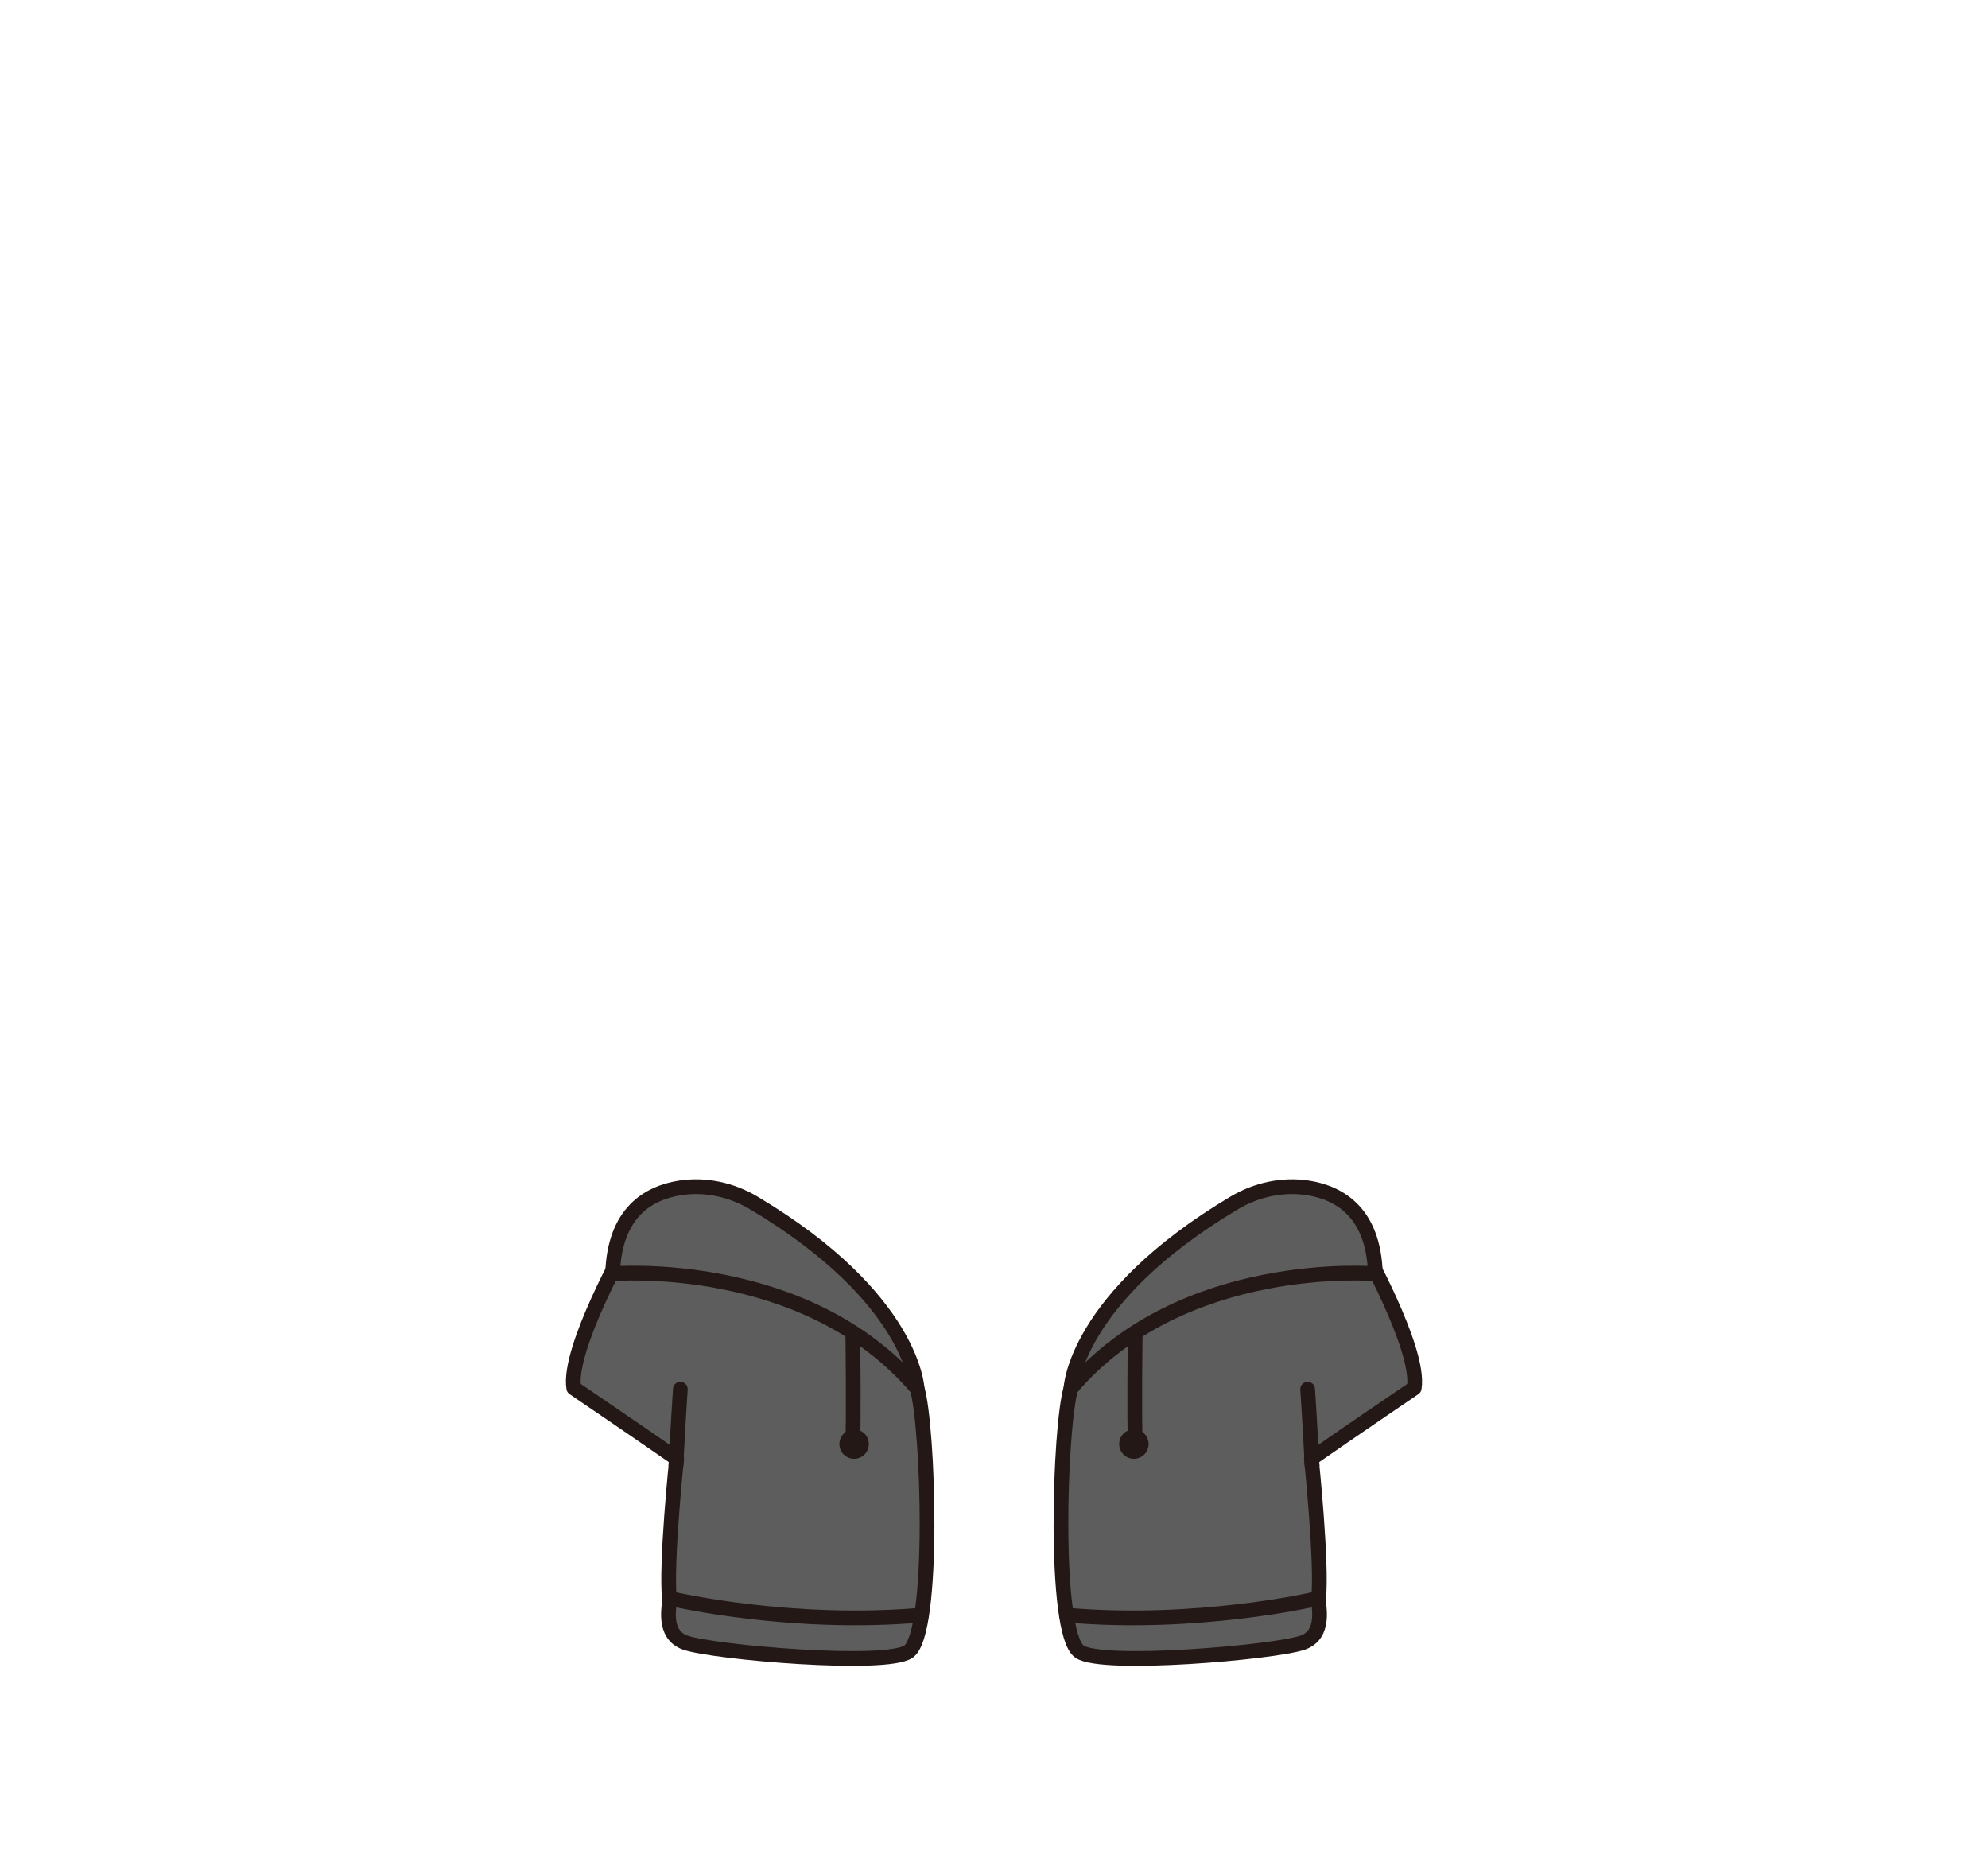 <?xml version="1.0" encoding="utf-8"?>
<!-- Generator: Adobe Illustrator 27.7.0, SVG Export Plug-In . SVG Version: 6.00 Build 0)  -->
<svg version="1.1" id="레이어_1" xmlns="http://www.w3.org/2000/svg" xmlns:xlink="http://www.w3.org/1999/xlink" x="0px"
	 y="0px" viewBox="0 0 1080 1013.3" style="enable-background:new 0 0 1080 1013.3;" xml:space="preserve">
<style type="text/css">
	.st0{fill:#5D5D5D;stroke:#231815;stroke-width:8;stroke-linecap:round;stroke-linejoin:round;stroke-miterlimit:10;}
	.st1{fill:none;stroke:#231815;stroke-width:8;stroke-linecap:round;stroke-linejoin:round;stroke-miterlimit:10;}
	.st2{fill:#231815;}
</style>
<g id="레이어드">
	<g id="후드집업">
		<g>
			<path class="st0" d="M340.9,674.9c0,0-32.7,57.7-29.2,79c0,0,36.1,24.5,55.9,38.3c0,0-6,57.3-3.9,76.6c0.3,2.7-4.3,18.9,8.7,23.4
				c15.5,5.3,109.2,13.4,121.2,4.8c14.4-10.3,10.8-122.4,4.6-143S452,670.5,340.9,674.9z"/>
			<path class="st1" d="M367.2,795.8c0,0,1.3-24.6,2.4-41.3"/>
			<path class="st1" d="M463.3,724.5c0,0,0.6,48.2-0.1,58.9"/>
			<circle class="st2" cx="464" cy="784.3" r="8"/>
			<path class="st1" d="M366.4,868.7c0,0,63.7,14.7,134.2,8.5"/>
			<path class="st0" d="M498.2,754.1c0,0-1.8-48.9-88.6-100.7c-12.1-7.2-26.3-10.4-40.3-8.2c-17,2.7-35.5,13.3-36.5,46.6
				C332.9,691.8,437.7,682.9,498.2,754.1z"/>
		</g>
		<g>
			<path class="st0" d="M739.1,674.9c0,0,32.7,57.7,29.2,79c0,0-36.1,24.5-55.9,38.3c0,0,6,57.3,3.9,76.6
				c-0.3,2.7,4.3,18.9-8.7,23.4c-15.5,5.3-109.2,13.4-121.2,4.8c-14.4-10.3-10.8-122.4-4.6-143S628,670.5,739.1,674.9z"/>
			<path class="st1" d="M712.8,795.8c0,0-1.3-24.6-2.4-41.3"/>
			<path class="st1" d="M616.7,724.5c0,0-0.6,48.2,0.1,58.9"/>
			<circle class="st2" cx="616" cy="784.3" r="8"/>
			<path class="st1" d="M713.6,868.7c0,0-63.7,14.7-134.2,8.5"/>
			<path class="st0" d="M581.8,754.1c0,0,1.8-48.9,88.6-100.7c12.1-7.2,26.3-10.4,40.3-8.2c17,2.7,35.5,13.3,36.5,46.6
				C747.1,691.8,642.3,682.9,581.8,754.1z"/>
		</g>
	</g>
</g>
</svg>
